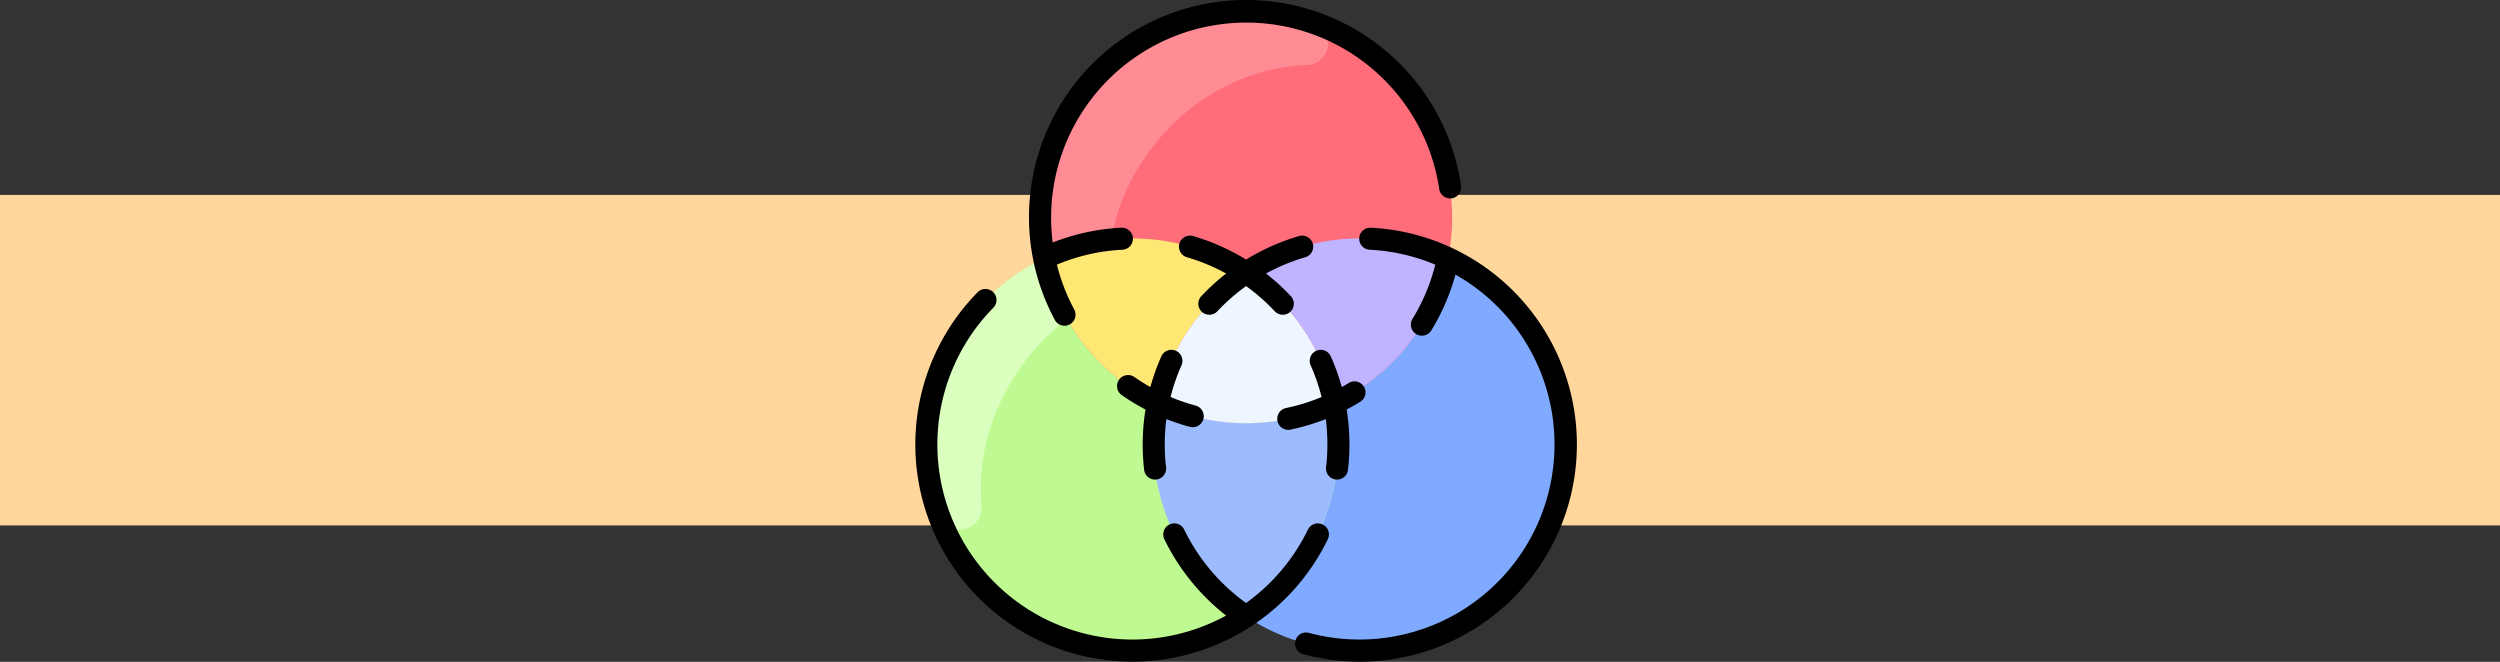 <svg xmlns="http://www.w3.org/2000/svg" width="295" height="78.089" viewBox="0 0 295 78.089">
  <rect x="0" y="0" width="295" height="78.089" fill="#333333" stroke="none"/>
  <g id="Grupo_1101309" data-name="Grupo 1101309" transform="translate(-180.051 -1858)">
    <rect id="Rectángulo_402972" data-name="Rectángulo 402972" width="295" height="39" transform="translate(180.051 1881)" fill="#ffd69b"/>
    <g id="rgb" transform="translate(288.013 1858)">
      <path id="Trazado_912286" data-name="Trazado 912286" d="M207.786,175.326a24.321,24.321,0,0,0-23.832,42.263,24.074,24.074,0,0,0,13.419,4.035,24.321,24.321,0,0,0,10.413-46.3Z" transform="translate(-144.878 -144.851)" fill="#80aaff"/>
      <path id="Trazado_912287" data-name="Trazado 912287" d="M56.186,192.457A24.319,24.319,0,1,0,45.773,217.6h0A24.321,24.321,0,0,0,56.186,192.457Z" transform="translate(-6.698 -144.86)" fill="#befa91"/>
      <path id="Trazado_912288" data-name="Trazado 912288" d="M33.9,178.167c-11.814,2.5-20.495,14.3-19.494,26.338a2.6,2.6,0,0,1-5.035,1.14,24.343,24.343,0,0,1,24.107-32.619A2.6,2.6,0,0,1,33.9,178.167Z" transform="translate(-6.564 -144.854)" fill="#daffbf"/>
      <path id="Trazado_912289" data-name="Trazado 912289" d="M114.8,8a24.319,24.319,0,1,0,23.832,29.174A24.33,24.33,0,0,0,114.8,8Z" transform="translate(-75.727 -6.698)" fill="#ff6d7a"/>
      <path id="Trazado_912290" data-name="Trazado 912290" d="M121.951,14.378c-14.387.541-25.713,14.707-23.069,28.865a2.6,2.6,0,0,1-4.756,1.88A24.336,24.336,0,0,1,122.731,9.317a2.6,2.6,0,0,1-.781,5.061Z" transform="translate(-75.727 -6.698)" fill="#ff8c95"/>
      <path id="Trazado_912291" data-name="Trazado 912291" d="M194.331,292.621a24.321,24.321,0,0,1-10.412,25.14h0A24.321,24.321,0,0,1,173.5,292.619,24.347,24.347,0,0,0,194.331,292.621Z" transform="translate(-144.843 -245.023)" fill="#9cbcff"/>
      <path id="Trazado_912292" data-name="Trazado 912292" d="M263.869,175.326a24.361,24.361,0,0,1-13.419,17.123,24.328,24.328,0,0,0-10.413-15.423A24.335,24.335,0,0,1,263.869,175.326Z" transform="translate(-200.962 -144.851)" fill="#c0b3ff"/>
      <path id="Trazado_912293" data-name="Trazado 912293" d="M117.349,177.026a24.327,24.327,0,0,0-10.413,15.421,24.339,24.339,0,0,1-13.419-17.121A24.335,24.335,0,0,1,117.349,177.026Z" transform="translate(-78.274 -144.851)" fill="#ffe773"/>
      <path id="Trazado_912294" data-name="Trazado 912294" d="M186.43,197.809a24.328,24.328,0,0,1,10.413,15.423,24.346,24.346,0,0,1-20.826,0A24.327,24.327,0,0,1,186.43,197.809Z" transform="translate(-147.355 -165.634)" fill="#eef7ff"/>
      <g id="Grupo_1101308" data-name="Grupo 1101308" transform="translate(0.038 0)">
        <path id="Trazado_912295" data-name="Trazado 912295" d="M272.878,258.124a1.3,1.3,0,0,0-1.792-.42q-.4.25-.814.481a25.451,25.451,0,0,0-1.294-3.624,1.3,1.3,0,0,0-2.378,1.058,22.826,22.826,0,0,1,1.288,3.736,22.811,22.811,0,0,1-4.193,1.3,1.3,1.3,0,1,0,.53,2.548,25.426,25.426,0,0,0,4.158-1.244,23.442,23.442,0,0,1,.037,5.688,1.3,1.3,0,0,0,2.585.3,26,26,0,0,0-.158-7.117q.819-.429,1.61-.918a1.3,1.3,0,0,0,.42-1.792Z" transform="translate(-219.942 -212.508)"/>
        <path id="Trazado_912296" data-name="Trazado 912296" d="M85.554,37.751a1.3,1.3,0,0,0,2.291-1.234A22.853,22.853,0,0,1,85.8,31.227a22.816,22.816,0,0,1,7.734-1.757,1.3,1.3,0,0,0-.13-2.6,25.412,25.412,0,0,0-8.1,1.749A23.024,23.024,0,0,1,130.914,22.3a1.3,1.3,0,0,0,2.576-.373,25.626,25.626,0,1,0-47.935,15.82Z" transform="translate(-69.086 0)"/>
        <path id="Trazado_912297" data-name="Trazado 912297" d="M155.038,262.877a1.3,1.3,0,1,0,.672-2.514,22.878,22.878,0,0,1-2.95-1.009,22.836,22.836,0,0,1,1.287-3.735,1.3,1.3,0,0,0-2.378-1.058,25.482,25.482,0,0,0-1.294,3.623q-.966-.545-1.883-1.185A1.3,1.3,0,0,0,147,259.133a25.667,25.667,0,0,0,2.8,1.7,25.99,25.99,0,0,0-.158,7.117,1.3,1.3,0,0,0,2.585-.3,23.444,23.444,0,0,1,.038-5.689A25.577,25.577,0,0,0,155.038,262.877Z" transform="translate(-122.632 -212.509)"/>
        <path id="Trazado_912298" data-name="Trazado 912298" d="M195.889,179.856a23.132,23.132,0,0,1,3.385-2.97,23.147,23.147,0,0,1,3.384,2.97,1.3,1.3,0,1,0,1.9-1.779,25.761,25.761,0,0,0-2.928-2.674,22.889,22.889,0,0,1,4.625-1.92,1.3,1.3,0,0,0-.727-2.5,25.521,25.521,0,0,0-6.253,2.777,25.523,25.523,0,0,0-6.253-2.777,1.3,1.3,0,0,0-.727,2.5,22.894,22.894,0,0,1,4.625,1.92,25.767,25.767,0,0,0-2.929,2.675,1.3,1.3,0,1,0,1.9,1.779Z" transform="translate(-160.237 -143.128)"/>
        <path id="Trazado_912299" data-name="Trazado 912299" d="M48.113,237.431a1.3,1.3,0,0,0-1.739.6,23.1,23.1,0,0,1-7.3,8.662,23.1,23.1,0,0,1-7.3-8.661,1.3,1.3,0,1,0-2.341,1.136,25.7,25.7,0,0,0,7.284,9.008A23.016,23.016,0,0,1,9.251,211.852,1.3,1.3,0,0,0,7.4,210.026a25.62,25.62,0,1,0,41.319,29.143,1.3,1.3,0,0,0-.6-1.739Z" transform="translate(-0.038 -175.539)"/>
        <path id="Trazado_912300" data-name="Trazado 912300" d="M304.743,176.9A25.6,25.6,0,0,0,284.5,165.19a1.3,1.3,0,0,0-.13,2.6,22.82,22.82,0,0,1,7.737,1.759,22.818,22.818,0,0,1-2.687,6.4,1.3,1.3,0,1,0,2.219,1.36,25.415,25.415,0,0,0,2.852-6.586A23.022,23.022,0,0,1,277.2,213a1.3,1.3,0,0,0-.677,2.513A25.629,25.629,0,0,0,304.743,176.9Z" transform="translate(-230.746 -138.32)"/>
      </g>
    </g>
  </g>
</svg>
